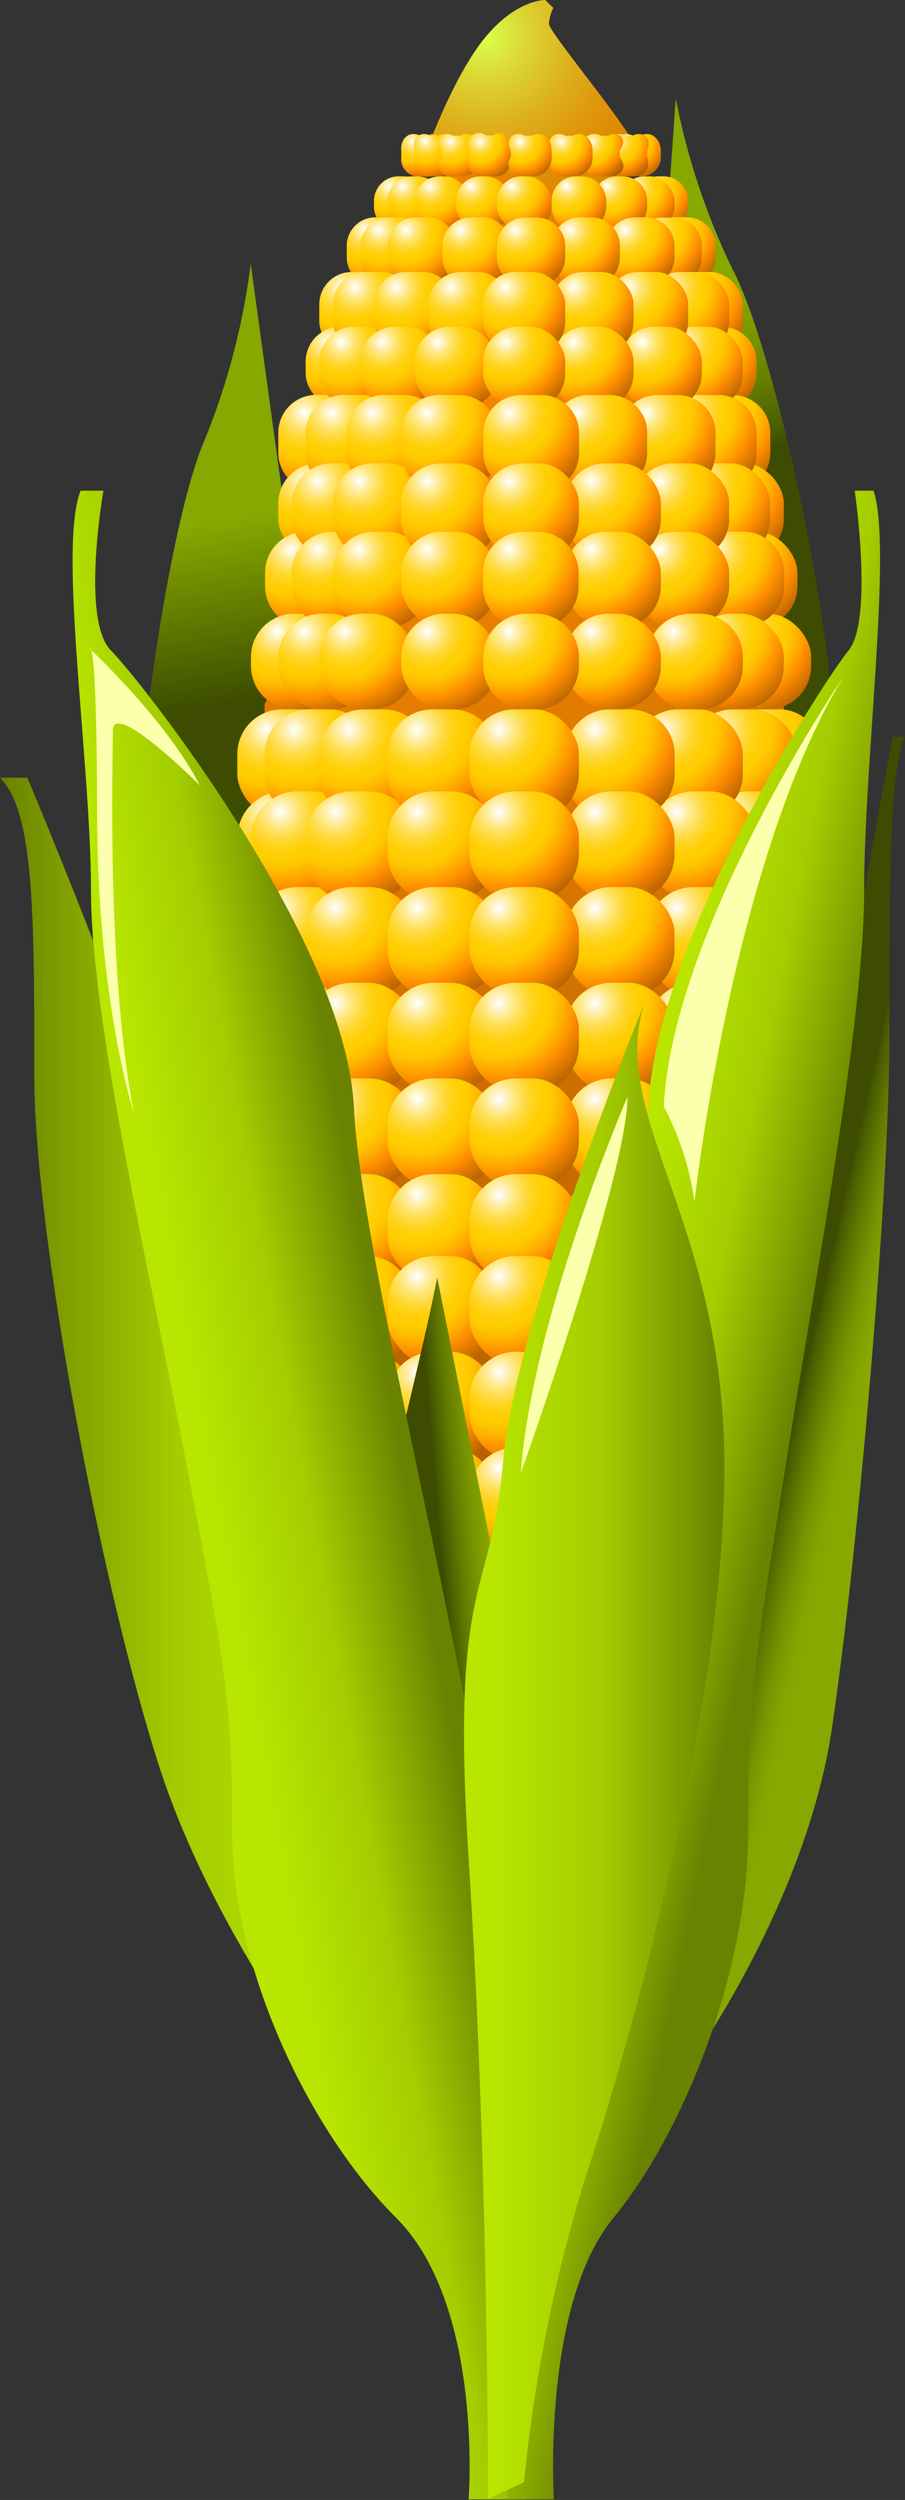<svg xmlns="http://www.w3.org/2000/svg" xmlns:xlink="http://www.w3.org/1999/xlink" viewBox="0 0 66.24 182.9"><rect x="0" y="0" width="66.24" height="182.9" fill="#333333" stroke="none"/><defs><style>.cls-1{fill:url(#linear-gradient);}.cls-2{fill:url(#linear-gradient-2);}.cls-3{fill:url(#radial-gradient);}.cls-4{fill:url(#radial-gradient-2);}.cls-5{fill:url(#radial-gradient-3);}.cls-6{fill:url(#radial-gradient-4);}.cls-7{fill:url(#radial-gradient-5);}.cls-8{fill:url(#radial-gradient-6);}.cls-9{fill:url(#radial-gradient-7);}.cls-10{fill:url(#radial-gradient-8);}.cls-11{fill:url(#radial-gradient-9);}.cls-12{fill:url(#radial-gradient-10);}.cls-13{fill:url(#radial-gradient-11);}.cls-14{fill:url(#radial-gradient-12);}.cls-15{fill:url(#radial-gradient-13);}.cls-16{fill:url(#radial-gradient-14);}.cls-17{fill:url(#radial-gradient-15);}.cls-18{fill:url(#radial-gradient-16);}.cls-19{fill:url(#radial-gradient-17);}.cls-20{fill:url(#radial-gradient-18);}.cls-21{fill:url(#radial-gradient-19);}.cls-22{fill:url(#radial-gradient-20);}.cls-23{fill:url(#radial-gradient-21);}.cls-24{fill:url(#radial-gradient-22);}.cls-25{fill:url(#radial-gradient-23);}.cls-26{fill:url(#radial-gradient-24);}.cls-27{fill:url(#radial-gradient-25);}.cls-28{fill:url(#radial-gradient-26);}.cls-29{fill:url(#radial-gradient-27);}.cls-30{fill:url(#radial-gradient-28);}.cls-31{fill:url(#radial-gradient-29);}.cls-32{fill:url(#radial-gradient-30);}.cls-33{fill:url(#radial-gradient-31);}.cls-34{fill:url(#radial-gradient-32);}.cls-35{fill:url(#radial-gradient-33);}.cls-36{fill:url(#radial-gradient-34);}.cls-37{fill:url(#radial-gradient-35);}.cls-38{fill:url(#radial-gradient-36);}.cls-39{fill:url(#radial-gradient-37);}.cls-40{fill:url(#radial-gradient-38);}.cls-41{fill:url(#radial-gradient-39);}.cls-42{fill:url(#radial-gradient-40);}.cls-43{fill:url(#radial-gradient-41);}.cls-44{fill:url(#radial-gradient-42);}.cls-45{fill:url(#radial-gradient-43);}.cls-46{fill:url(#radial-gradient-44);}.cls-47{fill:url(#radial-gradient-45);}.cls-48{fill:url(#radial-gradient-46);}.cls-49{fill:url(#radial-gradient-47);}.cls-50{fill:url(#radial-gradient-48);}.cls-51{fill:url(#radial-gradient-49);}.cls-52{fill:url(#radial-gradient-50);}.cls-53{fill:url(#radial-gradient-51);}.cls-54{fill:url(#radial-gradient-52);}.cls-55{fill:url(#radial-gradient-53);}.cls-56{fill:url(#radial-gradient-54);}.cls-57{fill:url(#radial-gradient-55);}.cls-58{fill:url(#radial-gradient-56);}.cls-59{fill:url(#radial-gradient-57);}.cls-60{fill:url(#radial-gradient-58);}.cls-61{fill:url(#radial-gradient-59);}.cls-62{fill:url(#radial-gradient-60);}.cls-63{fill:url(#radial-gradient-61);}.cls-64{fill:url(#radial-gradient-62);}.cls-65{fill:url(#radial-gradient-63);}.cls-66{fill:url(#radial-gradient-64);}.cls-67{fill:url(#radial-gradient-65);}.cls-68{fill:url(#radial-gradient-66);}.cls-69{fill:url(#radial-gradient-67);}.cls-70{fill:url(#radial-gradient-68);}.cls-71{fill:url(#radial-gradient-69);}.cls-72{fill:url(#radial-gradient-70);}.cls-73{fill:url(#radial-gradient-71);}.cls-74{fill:url(#radial-gradient-72);}.cls-75{fill:url(#radial-gradient-73);}.cls-76{fill:url(#radial-gradient-74);}.cls-77{fill:url(#radial-gradient-75);}.cls-78{fill:url(#radial-gradient-76);}.cls-79{fill:url(#radial-gradient-77);}.cls-80{fill:url(#radial-gradient-78);}.cls-81{fill:url(#radial-gradient-79);}.cls-82{fill:url(#radial-gradient-80);}.cls-83{fill:url(#radial-gradient-81);}.cls-84{fill:url(#radial-gradient-82);}.cls-85{fill:url(#radial-gradient-83);}.cls-86{fill:url(#radial-gradient-84);}.cls-87{fill:url(#radial-gradient-85);}.cls-88{fill:url(#radial-gradient-86);}.cls-89{fill:url(#radial-gradient-87);}.cls-90{fill:url(#radial-gradient-88);}.cls-91{fill:url(#radial-gradient-89);}.cls-92{fill:url(#radial-gradient-90);}.cls-93{fill:url(#radial-gradient-91);}.cls-94{fill:url(#radial-gradient-92);}.cls-95{fill:url(#radial-gradient-93);}.cls-96{fill:url(#radial-gradient-94);}.cls-97{fill:url(#radial-gradient-95);}.cls-98{fill:url(#radial-gradient-96);}.cls-99{fill:url(#radial-gradient-97);}.cls-100{fill:url(#radial-gradient-98);}.cls-101{fill:url(#radial-gradient-99);}.cls-102{fill:url(#radial-gradient-100);}.cls-103{fill:url(#radial-gradient-101);}.cls-104{fill:url(#radial-gradient-102);}.cls-105{fill:url(#radial-gradient-103);}.cls-106{fill:url(#radial-gradient-104);}.cls-107{fill:url(#radial-gradient-105);}.cls-108{fill:url(#radial-gradient-106);}.cls-109{fill:url(#radial-gradient-107);}.cls-110{fill:url(#radial-gradient-108);}.cls-111{fill:url(#radial-gradient-109);}.cls-112{fill:url(#radial-gradient-110);}.cls-113{fill:url(#radial-gradient-111);}.cls-114{fill:url(#radial-gradient-112);}.cls-115{fill:url(#radial-gradient-113);}.cls-116{fill:url(#radial-gradient-114);}.cls-117{fill:url(#radial-gradient-115);}.cls-118{fill:url(#radial-gradient-116);}.cls-119{fill:url(#radial-gradient-117);}.cls-120{fill:url(#radial-gradient-118);}.cls-121{fill:url(#radial-gradient-119);}.cls-122{fill:url(#radial-gradient-120);}.cls-123{fill:url(#radial-gradient-121);}.cls-124{fill:url(#radial-gradient-122);}.cls-125{fill:url(#radial-gradient-123);}.cls-126{fill:url(#radial-gradient-124);}.cls-127{fill:url(#radial-gradient-125);}.cls-128{fill:url(#radial-gradient-126);}.cls-129{fill:url(#radial-gradient-127);}.cls-130{fill:url(#radial-gradient-128);}.cls-131{fill:url(#radial-gradient-129);}.cls-132{fill:url(#radial-gradient-130);}.cls-133{fill:url(#radial-gradient-131);}.cls-134{fill:url(#radial-gradient-132);}.cls-135{fill:url(#radial-gradient-133);}.cls-136{fill:url(#radial-gradient-134);}.cls-137{fill:url(#radial-gradient-135);}.cls-138{fill:url(#radial-gradient-136);}.cls-139{fill:url(#radial-gradient-137);}.cls-140{fill:url(#radial-gradient-138);}.cls-141{fill:url(#radial-gradient-139);}.cls-142{fill:url(#radial-gradient-140);}.cls-143{fill:url(#radial-gradient-141);}.cls-144{fill:url(#radial-gradient-142);}.cls-145{fill:url(#radial-gradient-143);}.cls-146{fill:url(#radial-gradient-144);}.cls-147{fill:url(#radial-gradient-145);}.cls-148{fill:url(#radial-gradient-146);}.cls-149{fill:url(#radial-gradient-147);}.cls-150{fill:url(#radial-gradient-148);}.cls-151{fill:url(#radial-gradient-149);}.cls-152{fill:url(#radial-gradient-150);}.cls-153{fill:url(#radial-gradient-151);}.cls-154{fill:url(#radial-gradient-152);}.cls-155{fill:url(#radial-gradient-153);}.cls-156{fill:url(#radial-gradient-154);}.cls-157{fill:url(#radial-gradient-155);}.cls-158{fill:url(#radial-gradient-156);}.cls-159{fill:url(#radial-gradient-157);}.cls-160{fill:url(#radial-gradient-158);}.cls-161{fill:url(#radial-gradient-159);}.cls-162{fill:url(#radial-gradient-160);}.cls-163{fill:url(#radial-gradient-161);}.cls-164{fill:url(#radial-gradient-162);}.cls-165{fill:url(#radial-gradient-163);}.cls-166{fill:url(#radial-gradient-164);}.cls-167{fill:url(#radial-gradient-165);}.cls-168{fill:url(#radial-gradient-166);}.cls-169{fill:url(#radial-gradient-167);}.cls-170{fill:url(#radial-gradient-168);}.cls-171{fill:url(#radial-gradient-169);}.cls-172{fill:url(#radial-gradient-170);}.cls-173{fill:url(#radial-gradient-171);}.cls-174{fill:url(#radial-gradient-172);}.cls-175{fill:url(#radial-gradient-173);}.cls-176{fill:url(#radial-gradient-174);}.cls-177{fill:url(#radial-gradient-175);}.cls-178{fill:url(#radial-gradient-176);}.cls-179{fill:url(#radial-gradient-177);}.cls-180{fill:url(#radial-gradient-178);}.cls-181{fill:url(#radial-gradient-179);}.cls-182{fill:url(#radial-gradient-180);}.cls-183{fill:url(#radial-gradient-181);}.cls-184{fill:url(#radial-gradient-182);}.cls-185{fill:url(#linear-gradient-3);}.cls-186{fill:url(#linear-gradient-4);}.cls-187{fill:url(#linear-gradient-5);}.cls-188{fill:url(#linear-gradient-6);}.cls-189{fill:url(#linear-gradient-7);}.cls-190{fill:url(#linear-gradient-8);}.cls-191{fill:#fcffab;}</style><linearGradient id="linear-gradient" x1="827.35" y1="1093.29" x2="825.7" y2="1120.28" gradientTransform="matrix(0.93, -0.37, 0.37, 0.93, -1130.95, -701.92)" gradientUnits="userSpaceOnUse"><stop offset="0.51" stop-color="#87a800"/><stop offset="0.6" stop-color="#83a300"/><stop offset="0.71" stop-color="#779400"/><stop offset="0.83" stop-color="#637c00"/><stop offset="0.96" stop-color="#485a00"/><stop offset="1" stop-color="#3d4c00"/></linearGradient><linearGradient id="linear-gradient-2" x1="1071.82" y1="585.77" x2="1076.27" y2="612.52" gradientTransform="translate(-1060.95 -560.8)" gradientUnits="userSpaceOnUse"><stop offset="0.51" stop-color="#87a800"/><stop offset="1" stop-color="#3d4c00"/></linearGradient><radialGradient id="radial-gradient" cx="1090.21" cy="588.48" r="89.04" gradientTransform="translate(-1060.95 -560.8)" gradientUnits="userSpaceOnUse"><stop offset="0" stop-color="#f78800"/><stop offset="0.99" stop-color="#b05e00"/></radialGradient><radialGradient id="radial-gradient-2" cx="1096.42" cy="563.52" r="14.2" gradientTransform="translate(-1060.95 -560.8)" gradientUnits="userSpaceOnUse"><stop offset="0" stop-color="#dbff4d"/><stop offset="0.23" stop-color="#dcd432"/><stop offset="0.45" stop-color="#ddb21c"/><stop offset="0.65" stop-color="#de990d"/><stop offset="0.84" stop-color="#de8a03"/><stop offset="1" stop-color="#de8500"/></radialGradient><radialGradient id="radial-gradient-3" cx="1107" cy="571.16" r="3.02" gradientTransform="translate(-1060.95 -560.8)" gradientUnits="userSpaceOnUse"><stop offset="0" stop-color="#fff"/><stop offset="0.02" stop-color="#fffcf0"/><stop offset="0.09" stop-color="#fff0b1"/><stop offset="0.16" stop-color="#ffe67b"/><stop offset="0.23" stop-color="#ffdd4f"/><stop offset="0.29" stop-color="#ffd72d"/><stop offset="0.35" stop-color="#ffd214"/><stop offset="0.41" stop-color="#ffcf05"/><stop offset="0.46" stop-color="#ffce00"/><stop offset="0.52" stop-color="#ffc600"/><stop offset="0.61" stop-color="#ffb100"/><stop offset="0.73" stop-color="#ff8e00"/><stop offset="0.73" stop-color="#ff8d00"/><stop offset="0.99" stop-color="#b05e00"/></radialGradient><radialGradient id="radial-gradient-4" cx="1106.15" cy="571.16" r="2.99" xlink:href="#radial-gradient-3"/><radialGradient id="radial-gradient-5" cx="1104.2" cy="571.16" r="3.05" xlink:href="#radial-gradient-3"/><radialGradient id="radial-gradient-6" cx="1102.01" cy="571.16" r="3.01" xlink:href="#radial-gradient-3"/><radialGradient id="radial-gradient-7" cx="1091.16" cy="571.16" r="2.99" xlink:href="#radial-gradient-3"/><radialGradient id="radial-gradient-8" cx="1092.08" cy="571.16" r="2.99" xlink:href="#radial-gradient-3"/><radialGradient id="radial-gradient-9" cx="1093.92" cy="571.16" r="3.06" xlink:href="#radial-gradient-3"/><radialGradient id="radial-gradient-10" cx="1096.08" cy="571.16" r="2.99" xlink:href="#radial-gradient-3"/><radialGradient id="radial-gradient-11" cx="1099.02" cy="571.16" r="3.01" xlink:href="#radial-gradient-3"/><radialGradient id="radial-gradient-12" cx="1108.4" cy="574.45" r="3.83" xlink:href="#radial-gradient-3"/><radialGradient id="radial-gradient-13" cx="1107.4" cy="574.45" r="3.83" xlink:href="#radial-gradient-3"/><radialGradient id="radial-gradient-14" cx="1105.4" cy="574.45" r="3.83" xlink:href="#radial-gradient-3"/><radialGradient id="radial-gradient-15" cx="1102.4" cy="574.45" r="3.83" xlink:href="#radial-gradient-3"/><radialGradient id="radial-gradient-16" cx="1089.4" cy="574.45" r="3.83" xlink:href="#radial-gradient-3"/><radialGradient id="radial-gradient-17" cx="1090.4" cy="574.45" r="3.83" xlink:href="#radial-gradient-3"/><radialGradient id="radial-gradient-18" cx="1092.4" cy="574.45" r="3.83" xlink:href="#radial-gradient-3"/><radialGradient id="radial-gradient-19" cx="1095.4" cy="574.45" r="3.83" xlink:href="#radial-gradient-3"/><radialGradient id="radial-gradient-20" cx="1098.4" cy="574.45" r="3.83" xlink:href="#radial-gradient-3"/><radialGradient id="radial-gradient-21" cx="1109.67" cy="577.63" r="4.78" xlink:href="#radial-gradient-3"/><radialGradient id="radial-gradient-22" cx="1110.94" cy="581.82" r="5.74" xlink:href="#radial-gradient-3"/><radialGradient id="radial-gradient-23" cx="1111.94" cy="585.82" r="5.74" xlink:href="#radial-gradient-3"/><radialGradient id="radial-gradient-24" cx="1112.94" cy="591.01" r="6.29" xlink:href="#radial-gradient-3"/><radialGradient id="radial-gradient-25" cx="1113.21" cy="596.01" r="6.7" xlink:href="#radial-gradient-3"/><radialGradient id="radial-gradient-26" cx="1114.21" cy="601.01" r="6.7" xlink:href="#radial-gradient-3"/><radialGradient id="radial-gradient-27" cx="1115.21" cy="607.01" r="6.7" xlink:href="#radial-gradient-3"/><radialGradient id="radial-gradient-28" cx="1115.48" cy="614.19" r="7.65" xlink:href="#radial-gradient-3"/><radialGradient id="radial-gradient-29" cx="1115.48" cy="620.19" r="7.65" xlink:href="#radial-gradient-3"/><radialGradient id="radial-gradient-30" cx="1115.48" cy="627.19" r="7.65" xlink:href="#radial-gradient-3"/><radialGradient id="radial-gradient-31" cx="1115.48" cy="634.19" r="7.65" xlink:href="#radial-gradient-3"/><radialGradient id="radial-gradient-32" cx="1115.48" cy="641.19" r="7.65" xlink:href="#radial-gradient-3"/><radialGradient id="radial-gradient-33" cx="1115.48" cy="648.19" r="7.65" xlink:href="#radial-gradient-3"/><radialGradient id="radial-gradient-34" cx="1115.48" cy="654.19" r="7.65" xlink:href="#radial-gradient-3"/><radialGradient id="radial-gradient-35" cx="1115.48" cy="661.19" r="7.65" xlink:href="#radial-gradient-3"/><radialGradient id="radial-gradient-36" cx="1115.48" cy="668.19" r="7.65" xlink:href="#radial-gradient-3"/><radialGradient id="radial-gradient-37" cx="1115.48" cy="675.19" r="7.65" xlink:href="#radial-gradient-3"/><radialGradient id="radial-gradient-38" cx="1115.48" cy="682.19" r="7.65" xlink:href="#radial-gradient-3"/><radialGradient id="radial-gradient-39" cx="1108.67" cy="577.63" r="4.78" xlink:href="#radial-gradient-3"/><radialGradient id="radial-gradient-40" cx="1109.94" cy="581.82" r="5.74" xlink:href="#radial-gradient-3"/><radialGradient id="radial-gradient-41" cx="1110.94" cy="585.82" r="5.74" xlink:href="#radial-gradient-3"/><radialGradient id="radial-gradient-42" cx="1111.21" cy="591.01" r="6.7" xlink:href="#radial-gradient-3"/><radialGradient id="radial-gradient-43" cx="1112.21" cy="596.01" r="6.7" xlink:href="#radial-gradient-3"/><radialGradient id="radial-gradient-44" cx="1113.21" cy="601.01" r="6.7" xlink:href="#radial-gradient-3"/><radialGradient id="radial-gradient-45" cx="1113.21" cy="607.01" r="6.7" xlink:href="#radial-gradient-3"/><radialGradient id="radial-gradient-46" cx="1113.48" cy="614.19" r="7.65" xlink:href="#radial-gradient-3"/><radialGradient id="radial-gradient-47" cx="1114.48" cy="620.19" r="7.65" xlink:href="#radial-gradient-3"/><radialGradient id="radial-gradient-48" cx="1114.48" cy="627.19" r="7.65" xlink:href="#radial-gradient-3"/><radialGradient id="radial-gradient-49" cx="1114.48" cy="634.19" r="7.65" xlink:href="#radial-gradient-3"/><radialGradient id="radial-gradient-50" cx="1114.48" cy="641.19" r="7.65" xlink:href="#radial-gradient-3"/><radialGradient id="radial-gradient-51" cx="1114.48" cy="648.19" r="7.65" xlink:href="#radial-gradient-3"/><radialGradient id="radial-gradient-52" cx="1114.48" cy="654.19" r="7.65" xlink:href="#radial-gradient-3"/><radialGradient id="radial-gradient-53" cx="1114.48" cy="661.19" r="7.65" xlink:href="#radial-gradient-3"/><radialGradient id="radial-gradient-54" cx="1114.48" cy="668.19" r="7.65" xlink:href="#radial-gradient-3"/><radialGradient id="radial-gradient-55" cx="1114.48" cy="675.19" r="7.65" xlink:href="#radial-gradient-3"/><radialGradient id="radial-gradient-56" cx="1114.48" cy="682.19" r="7.65" xlink:href="#radial-gradient-3"/><radialGradient id="radial-gradient-57" cx="1106.67" cy="577.63" r="4.78" xlink:href="#radial-gradient-3"/><radialGradient id="radial-gradient-58" cx="1106.94" cy="581.82" r="5.74" xlink:href="#radial-gradient-3"/><radialGradient id="radial-gradient-59" cx="1107.94" cy="585.82" r="5.74" xlink:href="#radial-gradient-3"/><radialGradient id="radial-gradient-60" cx="1108.21" cy="591.01" r="6.7" xlink:href="#radial-gradient-3"/><radialGradient id="radial-gradient-61" cx="1109.21" cy="596.01" r="6.7" xlink:href="#radial-gradient-3"/><radialGradient id="radial-gradient-62" cx="1109.21" cy="601.01" r="6.7" xlink:href="#radial-gradient-3"/><radialGradient id="radial-gradient-63" cx="1110.21" cy="607.01" r="6.7" xlink:href="#radial-gradient-3"/><radialGradient id="radial-gradient-64" cx="1109.48" cy="614.19" r="7.65" xlink:href="#radial-gradient-3"/><radialGradient id="radial-gradient-65" cx="1110.48" cy="620.19" r="7.65" xlink:href="#radial-gradient-3"/><radialGradient id="radial-gradient-66" cx="1110.48" cy="627.19" r="7.65" xlink:href="#radial-gradient-3"/><radialGradient id="radial-gradient-67" cx="1110.48" cy="634.19" r="7.65" xlink:href="#radial-gradient-3"/><radialGradient id="radial-gradient-68" cx="1110.48" cy="641.19" r="7.65" xlink:href="#radial-gradient-3"/><radialGradient id="radial-gradient-69" cx="1110.48" cy="648.19" r="7.65" xlink:href="#radial-gradient-3"/><radialGradient id="radial-gradient-70" cx="1110.48" cy="654.19" r="7.65" xlink:href="#radial-gradient-3"/><radialGradient id="radial-gradient-71" cx="1110.48" cy="661.19" r="7.65" xlink:href="#radial-gradient-3"/><radialGradient id="radial-gradient-72" cx="1110.48" cy="668.19" r="7.65" xlink:href="#radial-gradient-3"/><radialGradient id="radial-gradient-73" cx="1110.48" cy="675.19" r="7.65" xlink:href="#radial-gradient-3"/><radialGradient id="radial-gradient-74" cx="1110.48" cy="682.19" r="7.65" xlink:href="#radial-gradient-3"/><radialGradient id="radial-gradient-75" cx="1102.67" cy="577.63" r="4.78" xlink:href="#radial-gradient-3"/><radialGradient id="radial-gradient-76" cx="1102.94" cy="581.82" r="5.74" xlink:href="#radial-gradient-3"/><radialGradient id="radial-gradient-77" cx="1102.94" cy="585.82" r="5.74" xlink:href="#radial-gradient-3"/><radialGradient id="radial-gradient-78" cx="1103.21" cy="591.01" r="6.7" xlink:href="#radial-gradient-3"/><radialGradient id="radial-gradient-79" cx="1104.21" cy="596.01" r="6.7" xlink:href="#radial-gradient-3"/><radialGradient id="radial-gradient-80" cx="1104.21" cy="601.01" r="6.7" xlink:href="#radial-gradient-3"/><radialGradient id="radial-gradient-81" cx="1104.21" cy="607.01" r="6.7" xlink:href="#radial-gradient-3"/><radialGradient id="radial-gradient-82" cx="1104.48" cy="614.19" r="7.65" xlink:href="#radial-gradient-3"/><radialGradient id="radial-gradient-83" cx="1104.48" cy="620.19" r="7.65" xlink:href="#radial-gradient-3"/><radialGradient id="radial-gradient-84" cx="1104.48" cy="627.19" r="7.65" xlink:href="#radial-gradient-3"/><radialGradient id="radial-gradient-85" cx="1104.48" cy="634.19" r="7.65" xlink:href="#radial-gradient-3"/><radialGradient id="radial-gradient-86" cx="1104.48" cy="641.19" r="7.65" xlink:href="#radial-gradient-3"/><radialGradient id="radial-gradient-87" cx="1104.48" cy="648.19" r="7.65" xlink:href="#radial-gradient-3"/><radialGradient id="radial-gradient-88" cx="1104.48" cy="654.19" r="7.65" xlink:href="#radial-gradient-3"/><radialGradient id="radial-gradient-89" cx="1104.48" cy="661.19" r="7.65" xlink:href="#radial-gradient-3"/><radialGradient id="radial-gradient-90" cx="1104.48" cy="668.19" r="7.65" xlink:href="#radial-gradient-3"/><radialGradient id="radial-gradient-91" cx="1104.48" cy="675.19" r="7.65" xlink:href="#radial-gradient-3"/><radialGradient id="radial-gradient-92" cx="1104.48" cy="682.19" r="7.65" xlink:href="#radial-gradient-3"/><radialGradient id="radial-gradient-93" cx="1087.67" cy="577.63" r="4.78" xlink:href="#radial-gradient-3"/><radialGradient id="radial-gradient-94" cx="1085.94" cy="581.82" r="5.74" xlink:href="#radial-gradient-3"/><radialGradient id="radial-gradient-95" cx="1084.94" cy="585.82" r="5.74" xlink:href="#radial-gradient-3"/><radialGradient id="radial-gradient-96" cx="1083.21" cy="591.01" r="6.7" xlink:href="#radial-gradient-3"/><radialGradient id="radial-gradient-97" cx="1083.21" cy="596.01" r="6.7" xlink:href="#radial-gradient-3"/><radialGradient id="radial-gradient-98" cx="1082.21" cy="601.01" r="6.7" xlink:href="#radial-gradient-3"/><radialGradient id="radial-gradient-99" cx="1081.21" cy="607.01" r="6.7" xlink:href="#radial-gradient-3"/><radialGradient id="radial-gradient-100" cx="1080.48" cy="614.19" r="7.65" xlink:href="#radial-gradient-3"/><radialGradient id="radial-gradient-101" cx="1080.48" cy="620.19" r="7.65" xlink:href="#radial-gradient-3"/><radialGradient id="radial-gradient-102" cx="1080.48" cy="627.19" r="7.65" xlink:href="#radial-gradient-3"/><radialGradient id="radial-gradient-103" cx="1080.48" cy="634.19" r="7.65" xlink:href="#radial-gradient-3"/><radialGradient id="radial-gradient-104" cx="1080.48" cy="641.19" r="7.65" xlink:href="#radial-gradient-3"/><radialGradient id="radial-gradient-105" cx="1080.48" cy="648.19" r="7.65" xlink:href="#radial-gradient-3"/><radialGradient id="radial-gradient-106" cx="1080.48" cy="654.19" r="7.65" xlink:href="#radial-gradient-3"/><radialGradient id="radial-gradient-107" cx="1080.48" cy="661.19" r="7.65" xlink:href="#radial-gradient-3"/><radialGradient id="radial-gradient-108" cx="1080.48" cy="668.19" r="7.65" xlink:href="#radial-gradient-3"/><radialGradient id="radial-gradient-109" cx="1080.48" cy="675.19" r="7.65" xlink:href="#radial-gradient-3"/><radialGradient id="radial-gradient-110" cx="1080.48" cy="682.19" r="7.65" xlink:href="#radial-gradient-3"/><radialGradient id="radial-gradient-111" cx="1088.67" cy="577.63" r="4.78" xlink:href="#radial-gradient-3"/><radialGradient id="radial-gradient-112" cx="1086.94" cy="581.82" r="5.74" xlink:href="#radial-gradient-3"/><radialGradient id="radial-gradient-113" cx="1085.94" cy="585.82" r="5.74" xlink:href="#radial-gradient-3"/><radialGradient id="radial-gradient-114" cx="1085.21" cy="591.01" r="6.7" xlink:href="#radial-gradient-3"/><radialGradient id="radial-gradient-115" cx="1084.21" cy="596.01" r="6.7" xlink:href="#radial-gradient-3"/><radialGradient id="radial-gradient-116" cx="1084.21" cy="601.01" r="6.7" xlink:href="#radial-gradient-3"/><radialGradient id="radial-gradient-117" cx="1083.21" cy="607.01" r="6.7" xlink:href="#radial-gradient-3"/><radialGradient id="radial-gradient-118" cx="1082.48" cy="614.19" r="7.65" xlink:href="#radial-gradient-3"/><radialGradient id="radial-gradient-119" cx="1081.48" cy="620.19" r="7.65" xlink:href="#radial-gradient-3"/><radialGradient id="radial-gradient-120" cx="1081.48" cy="627.19" r="7.65" xlink:href="#radial-gradient-3"/><radialGradient id="radial-gradient-121" cx="1081.48" cy="634.19" r="7.65" xlink:href="#radial-gradient-3"/><radialGradient id="radial-gradient-122" cx="1081.48" cy="641.19" r="7.65" xlink:href="#radial-gradient-3"/><radialGradient id="radial-gradient-123" cx="1081.48" cy="648.19" r="7.65" xlink:href="#radial-gradient-3"/><radialGradient id="radial-gradient-124" cx="1081.48" cy="654.19" r="7.65" xlink:href="#radial-gradient-3"/><radialGradient id="radial-gradient-125" cx="1081.48" cy="661.19" r="7.65" xlink:href="#radial-gradient-3"/><radialGradient id="radial-gradient-126" cx="1081.48" cy="668.19" r="7.65" xlink:href="#radial-gradient-3"/><radialGradient id="radial-gradient-127" cx="1081.48" cy="675.19" r="7.65" xlink:href="#radial-gradient-3"/><radialGradient id="radial-gradient-128" cx="1081.48" cy="682.19" r="7.65" xlink:href="#radial-gradient-3"/><radialGradient id="radial-gradient-129" cx="1090.67" cy="577.63" r="4.78" xlink:href="#radial-gradient-3"/><radialGradient id="radial-gradient-130" cx="1089.94" cy="581.82" r="5.74" xlink:href="#radial-gradient-3"/><radialGradient id="radial-gradient-131" cx="1088.94" cy="585.82" r="5.74" xlink:href="#radial-gradient-3"/><radialGradient id="radial-gradient-132" cx="1088.21" cy="591.01" r="6.7" xlink:href="#radial-gradient-3"/><radialGradient id="radial-gradient-133" cx="1087.21" cy="596.01" r="6.7" xlink:href="#radial-gradient-3"/><radialGradient id="radial-gradient-134" cx="1087.21" cy="601.01" r="6.7" xlink:href="#radial-gradient-3"/><radialGradient id="radial-gradient-135" cx="1086.21" cy="607.01" r="6.7" xlink:href="#radial-gradient-3"/><radialGradient id="radial-gradient-136" cx="1086.48" cy="614.19" r="7.65" xlink:href="#radial-gradient-3"/><radialGradient id="radial-gradient-137" cx="1085.48" cy="620.19" r="7.65" xlink:href="#radial-gradient-3"/><radialGradient id="radial-gradient-138" cx="1085.48" cy="627.19" r="7.65" xlink:href="#radial-gradient-3"/><radialGradient id="radial-gradient-139" cx="1085.48" cy="634.19" r="7.65" xlink:href="#radial-gradient-3"/><radialGradient id="radial-gradient-140" cx="1085.48" cy="641.19" r="7.65" xlink:href="#radial-gradient-3"/><radialGradient id="radial-gradient-141" cx="1085.48" cy="648.19" r="7.65" xlink:href="#radial-gradient-3"/><radialGradient id="radial-gradient-142" cx="1085.48" cy="654.19" r="7.65" xlink:href="#radial-gradient-3"/><radialGradient id="radial-gradient-143" cx="1085.48" cy="661.19" r="7.65" xlink:href="#radial-gradient-3"/><radialGradient id="radial-gradient-144" cx="1085.48" cy="668.19" r="7.65" xlink:href="#radial-gradient-3"/><radialGradient id="radial-gradient-145" cx="1085.48" cy="675.19" r="7.65" xlink:href="#radial-gradient-3"/><radialGradient id="radial-gradient-146" cx="1085.48" cy="682.19" r="7.65" xlink:href="#radial-gradient-3"/><radialGradient id="radial-gradient-147" cx="1094.67" cy="577.63" r="4.78" xlink:href="#radial-gradient-3"/><radialGradient id="radial-gradient-148" cx="1093.94" cy="581.82" r="5.74" xlink:href="#radial-gradient-3"/><radialGradient id="radial-gradient-149" cx="1092.94" cy="585.82" r="5.74" xlink:href="#radial-gradient-3"/><radialGradient id="radial-gradient-150" cx="1092.21" cy="591.01" r="6.7" xlink:href="#radial-gradient-3"/><radialGradient id="radial-gradient-151" cx="1092.21" cy="596.01" r="6.7" xlink:href="#radial-gradient-3"/><radialGradient id="radial-gradient-152" cx="1092.21" cy="601.01" r="6.7" xlink:href="#radial-gradient-3"/><radialGradient id="radial-gradient-153" cx="1092.21" cy="607.01" r="6.7" xlink:href="#radial-gradient-3"/><radialGradient id="radial-gradient-154" cx="1091.48" cy="614.19" r="7.65" xlink:href="#radial-gradient-3"/><radialGradient id="radial-gradient-155" cx="1091.48" cy="620.19" r="7.65" xlink:href="#radial-gradient-3"/><radialGradient id="radial-gradient-156" cx="1091.48" cy="627.19" r="7.65" xlink:href="#radial-gradient-3"/><radialGradient id="radial-gradient-157" cx="1091.48" cy="634.19" r="7.65" xlink:href="#radial-gradient-3"/><radialGradient id="radial-gradient-158" cx="1091.48" cy="641.19" r="7.65" xlink:href="#radial-gradient-3"/><radialGradient id="radial-gradient-159" cx="1091.48" cy="648.19" r="7.65" xlink:href="#radial-gradient-3"/><radialGradient id="radial-gradient-160" cx="1091.48" cy="654.19" r="7.65" xlink:href="#radial-gradient-3"/><radialGradient id="radial-gradient-161" cx="1091.48" cy="661.19" r="7.65" xlink:href="#radial-gradient-3"/><radialGradient id="radial-gradient-162" cx="1091.48" cy="668.19" r="7.65" xlink:href="#radial-gradient-3"/><radialGradient id="radial-gradient-163" cx="1091.48" cy="675.19" r="7.65" xlink:href="#radial-gradient-3"/><radialGradient id="radial-gradient-164" cx="1091.48" cy="682.19" r="7.65" xlink:href="#radial-gradient-3"/><radialGradient id="radial-gradient-165" cx="1098.67" cy="577.63" r="4.78" xlink:href="#radial-gradient-3"/><radialGradient id="radial-gradient-166" cx="1097.94" cy="581.82" r="5.74" xlink:href="#radial-gradient-3"/><radialGradient id="radial-gradient-167" cx="1097.94" cy="585.82" r="5.74" xlink:href="#radial-gradient-3"/><radialGradient id="radial-gradient-168" cx="1098.21" cy="591.01" r="6.7" xlink:href="#radial-gradient-3"/><radialGradient id="radial-gradient-169" cx="1098.21" cy="596.01" r="6.7" xlink:href="#radial-gradient-3"/><radialGradient id="radial-gradient-170" cx="1098.21" cy="601.01" r="6.7" xlink:href="#radial-gradient-3"/><radialGradient id="radial-gradient-171" cx="1098.21" cy="607.01" r="6.7" xlink:href="#radial-gradient-3"/><radialGradient id="radial-gradient-172" cx="1097.48" cy="614.19" r="7.65" xlink:href="#radial-gradient-3"/><radialGradient id="radial-gradient-173" cx="1097.48" cy="620.19" r="7.65" xlink:href="#radial-gradient-3"/><radialGradient id="radial-gradient-174" cx="1097.48" cy="627.19" r="7.65" xlink:href="#radial-gradient-3"/><radialGradient id="radial-gradient-175" cx="1097.48" cy="634.19" r="7.65" xlink:href="#radial-gradient-3"/><radialGradient id="radial-gradient-176" cx="1097.48" cy="641.19" r="7.65" xlink:href="#radial-gradient-3"/><radialGradient id="radial-gradient-177" cx="1097.48" cy="648.19" r="7.65" xlink:href="#radial-gradient-3"/><radialGradient id="radial-gradient-178" cx="1097.48" cy="654.19" r="7.65" xlink:href="#radial-gradient-3"/><radialGradient id="radial-gradient-179" cx="1097.48" cy="661.19" r="7.65" xlink:href="#radial-gradient-3"/><radialGradient id="radial-gradient-180" cx="1097.48" cy="668.19" r="7.65" xlink:href="#radial-gradient-3"/><radialGradient id="radial-gradient-181" cx="1097.48" cy="675.19" r="7.65" xlink:href="#radial-gradient-3"/><radialGradient id="radial-gradient-182" cx="1097.48" cy="682.19" r="7.65" xlink:href="#radial-gradient-3"/><linearGradient id="linear-gradient-3" x1="1102.49" y1="684.81" x2="1094.17" y2="685.52" gradientTransform="translate(-1060.95 -560.8)" xlink:href="#linear-gradient"/><linearGradient id="linear-gradient-4" x1="1060.95" y1="666.25" x2="1086.34" y2="666.25" gradientTransform="translate(-1060.95 -560.8)" gradientUnits="userSpaceOnUse"><stop offset="0" stop-color="#698200"/><stop offset="0.21" stop-color="#83a200"/><stop offset="0.51" stop-color="#a4cc00"/><stop offset="1" stop-color="#b8e600"/></linearGradient><linearGradient id="linear-gradient-5" x1="1090.67" y1="668.81" x2="1076.63" y2="671.38" xlink:href="#linear-gradient-4"/><linearGradient id="linear-gradient-6" x1="1128.41" y1="665.31" x2="1119.31" y2="663.25" gradientTransform="translate(-1060.95 -560.8)" xlink:href="#linear-gradient"/><linearGradient id="linear-gradient-7" x1="1117.59" y1="671.44" x2="1103.58" y2="668.59" xlink:href="#linear-gradient-4"/><linearGradient id="linear-gradient-8" x1="1113.57" y1="688.93" x2="1096.9" y2="688.93" xlink:href="#linear-gradient-4"/></defs><g id="Layer_2" data-name="Layer 2"><g id="Layer_1-2" data-name="Layer 1"><path class="cls-1" d="M49.46,7.2a51,51,0,0,0,4.2,12.59c2.87,5.4,7.61,26.05,7.52,37.25S48.7,71,48.7,71L46.89,44Z"/><path class="cls-2" d="M18.35,19.3A51.1,51.1,0,0,1,15,32.14c-2.51,5.58-5.86,26.51-5,37.67S23.37,82.93,23.37,82.93V55.86Z"/><path class="cls-3" d="M58.37,58.65V57.54a2.22,2.22,0,0,0-1.6-3,4.06,4.06,0,0,0,.6-2.08v-1S57,49.32,56,48.84c.46-.5.35-1.9.35-1.9V46s-.08-1.78-.79-2.29A19,19,0,0,1,57.37,42v-1a14.51,14.51,0,0,0-2.84-2.48,6.63,6.63,0,0,0,.84-1.73V36s-.83-2-1.78-2.38c.26-.39.78-1.34.78-1.34v-.84s-1-1.83-1.82-2.19c.19-.32.82-1.08.82-1.08v-.78s-1.5-2.19-2.71-2.19a7.3,7.3,0,0,0,.71-1.29v-.68s-1-1.86-2-1.92a.77.77,0,0,0,0-.75v-.59c.15-.93-1.53-2-1.53-2H47a1.55,1.55,0,0,0,.34-1v-.65A1.37,1.37,0,0,0,46,14.9H44.94c-1.61-2.57-5.28-7.32-5.28-7.82A3,3,0,0,1,40,5.9l-.55-.6s-2,0-4.11,2.74a29.25,29.25,0,0,0-3.52,6.86h-1a1.37,1.37,0,0,0-1.38,1.37v.65a1.55,1.55,0,0,0,.34,1h-.09c-.93.34-1.68,1.09-1.25,2v.59c-.43.27-.36.52-.25.75-1,.06-1.75,1.92-1.75,1.92v.68a3.46,3.46,0,0,0,.44,1.29h0c-1.21,0-2.44,2.19-2.44,2.19v.78s.36.76.54,1.08c-.85.36-1.54,2.19-1.54,2.19v.84a6.22,6.22,0,0,0,.51,1.34c-.95.37-1.51,2.38-1.51,2.38v.76a2.71,2.71,0,0,0,.73,1.85,2.87,2.87,0,0,0-1.73,2.64V42a4.63,4.63,0,0,0,.52,1.65A7.59,7.59,0,0,0,20.37,46v1a9.91,9.91,0,0,0,1.08,1.9c-1,.48-2.08,2.61-2.08,2.61v1a11.79,11.79,0,0,0,1.32,2.08,3.48,3.48,0,0,0-2.32,3v1.11a3.7,3.7,0,0,0,1.54,2.6,3.75,3.75,0,0,0-1.54,2.61V65a3.75,3.75,0,0,0,1.54,2.61,3.7,3.7,0,0,0-1.54,2.6v1.11a3.72,3.72,0,0,0,1.54,2.61,3.72,3.72,0,0,0-1.54,2.61v1.11a3.7,3.7,0,0,0,1.54,2.6,3.72,3.72,0,0,0-1.54,2.61v1.1a3.7,3.7,0,0,0,1.54,2.61,3.75,3.75,0,0,0-1.54,2.61v1.11a3.75,3.75,0,0,0,1.54,2.61,3.7,3.7,0,0,0-1.54,2.6v1.11a3.72,3.72,0,0,0,1.54,2.61,3.7,3.7,0,0,0-1.54,2.6v1.11a3.7,3.7,0,0,0,1.54,2.61,3.7,3.7,0,0,0-1.54,2.6v1.11a3.7,3.7,0,0,0,1.54,2.61,3.72,3.72,0,0,0-1.54,2.61v1.11a3.7,3.7,0,0,0,1.54,2.6,3.75,3.75,0,0,0-1.54,2.61v1.11c.15,1.74,3.29,3,3.29,3h1.11A.91.91,0,0,0,23,125a.27.27,0,0,0,.26-.09h1.1a1.86,1.86,0,0,0,1.19-.12,1.82,1.82,0,0,0,1.18.12h1.11a2.52,2.52,0,0,0,2-.6,2.54,2.54,0,0,0,2,.6h1.1a2.75,2.75,0,0,0,2.46-1.09,2.72,2.72,0,0,0,2.45,1.09H39a2.78,2.78,0,0,0,2.61-1.29,2.81,2.81,0,0,0,2.62,1.29h1.11a2.68,2.68,0,0,0,2.23-.82,2.68,2.68,0,0,0,2.24.82h1.11a1.9,1.9,0,0,0,1.29-.18,1.94,1.94,0,0,0,1.3.18h1.11c0,.11,0,.11.06.11s0,0,.06-.11H55.8a2.33,2.33,0,0,0,2.57-3v-1.11a1.93,1.93,0,0,0-.81-2.61,1.92,1.92,0,0,0,.81-2.6v-1.11a1.93,1.93,0,0,0-.81-2.61,1.93,1.93,0,0,0,.81-2.61v-1.11a1.92,1.92,0,0,0-.81-2.6,1.93,1.93,0,0,0,.81-2.61v-1.11a1.92,1.92,0,0,0-.81-2.6,1.93,1.93,0,0,0,.81-2.61V95.47a1.92,1.92,0,0,0-.81-2.6,1.93,1.93,0,0,0,.81-2.61V89.15a1.93,1.93,0,0,0-.81-2.61,1.93,1.93,0,0,0,.81-2.61v-1.1a1.93,1.93,0,0,0-.81-2.61,1.92,1.92,0,0,0,.81-2.6V76.51a1.93,1.93,0,0,0-.81-2.61,1.93,1.93,0,0,0,.81-2.61V70.18a1.92,1.92,0,0,0-.81-2.6A1.93,1.93,0,0,0,58.37,65V63.86a1.93,1.93,0,0,0-.81-2.61A1.92,1.92,0,0,0,58.37,58.65Z"/><path class="cls-4" d="M31.36,10.68s1.91-5.26,4.2-8S39.91,0,39.91,0l.59.58a2.86,2.86,0,0,0-.32,1.17c0,.59,5.43,7.05,6.27,8.88s-3.72,3.93-3.72,3.93Z"/><path class="cls-5" d="M48.37,11.5a1.41,1.41,0,0,1-1.51,1.4h-.53c-.82.08-1.48-.59-1-1.4V11c-.52-.82.14-1.48,1-1.07h.53c.82-.41,1.48.25,1.51,1.07Z"/><path class="cls-6" d="M47.37,11.5a1,1,0,0,1-1.09,1.4h-.53a1.25,1.25,0,0,1-1.38-1.4V11c-.1-.82.57-1.48,1.38-1.07h.53c.82-.41,1.48.25,1.09,1.07Z"/><path class="cls-7" d="M45.37,11.5c.64.81,0,1.48-.84,1.4H44a1.6,1.6,0,0,1-1.64-1.4V11c.15-.82.82-1.48,1.64-1.07h.52c.82-.41,1.48.25.84,1.07Z"/><path class="cls-8" d="M43.37,11.5a1.36,1.36,0,0,1-1.47,1.4h-.52c-.82.08-1.49-.59-1-1.4V11c-.48-.82.19-1.48,1-1.07h.52c.82-.41,1.48.25,1.47,1.07Z"/><path class="cls-9" d="M32.37,11.5a1,1,0,0,1-1.09,1.4h-.52a1.26,1.26,0,0,1-1.39-1.4V11c-.09-.82.57-1.48,1.39-1.07h.52c.82-.41,1.48.25,1.09,1.07Z"/><path class="cls-10" d="M33.37,11.5a1.18,1.18,0,0,1-1.32,1.4h-.52a1,1,0,0,1-1.16-1.4V11c-.32-.82.34-1.48,1.16-1.07h.52A.91.91,0,0,1,33.37,11Z"/><path class="cls-11" d="M35.37,11.5a1.68,1.68,0,0,1-1.68,1.4h-.53c-.81.08-1.48-.59-.79-1.4V11c-.69-.82,0-1.48.79-1.07h.53c.82-.41,1.48.25,1.68,1.07Z"/><path class="cls-12" d="M37.37,11.5a1.16,1.16,0,0,1-1.3,1.4h-.52a1,1,0,0,1-1.18-1.4V11A.82.82,0,0,1,35.55,9.9h.52A.89.89,0,0,1,37.37,11Z"/><path class="cls-13" d="M40.37,11.5a1.34,1.34,0,0,1-1.46,1.4h-.52c-.82.08-1.49-.59-1-1.4V11c-.47-.82.2-1.48,1-1.07h.52c.82-.41,1.48.25,1.46,1.07Z"/><path class="cls-14" d="M48.56,16.9h-.38a1.81,1.81,0,0,1-1.81-1.81V14.7a1.81,1.81,0,0,1,1.81-1.8h.38a1.81,1.81,0,0,1,1.81,1.81v.38A1.81,1.81,0,0,1,48.56,16.9Z"/><rect class="cls-15" x="45.37" y="12.9" width="4" height="4" rx="1.81"/><path class="cls-16" d="M45.56,16.9h-.38a1.81,1.81,0,0,1-1.81-1.81v-.38a1.81,1.81,0,0,1,1.81-1.81h.38a1.81,1.81,0,0,1,1.81,1.81v.38A1.81,1.81,0,0,1,45.56,16.9Z"/><path class="cls-17" d="M42.56,16.9h-.38a1.81,1.81,0,0,1-1.81-1.81v-.38a1.81,1.81,0,0,1,1.81-1.81h.38a1.81,1.81,0,0,1,1.81,1.8v.39A1.81,1.81,0,0,1,42.56,16.9Z"/><path class="cls-18" d="M29.56,16.9h-.38a1.81,1.81,0,0,1-1.81-1.81v-.38a1.81,1.81,0,0,1,1.81-1.81h.38a1.81,1.81,0,0,1,1.81,1.8v.39A1.82,1.82,0,0,1,29.56,16.9Z"/><path class="cls-19" d="M30.56,16.9h-.38a1.81,1.81,0,0,1-1.81-1.82v-.37a1.81,1.81,0,0,1,1.81-1.81h.38a1.81,1.81,0,0,1,1.81,1.8v.39A1.81,1.81,0,0,1,30.56,16.9Z"/><rect class="cls-20" x="30.37" y="12.9" width="4" height="4" rx="1.81"/><rect class="cls-21" x="33.37" y="12.9" width="4" height="4" rx="1.81"/><rect class="cls-22" x="36.37" y="12.9" width="4" height="4" rx="1.81"/><path class="cls-23" d="M49.46,15.9h.83A2.08,2.08,0,0,1,52.37,18v.83a2.08,2.08,0,0,1-2.08,2.08h-.83a2.08,2.08,0,0,1-2.08-2.08V18A2.09,2.09,0,0,1,49.46,15.9Z"/><rect class="cls-24" x="48.37" y="19.9" width="6" height="6" rx="2.37"/><path class="cls-25" d="M52.81,29.9h-.88a2.56,2.56,0,0,1-2.56-2.56v-.89a2.56,2.56,0,0,1,2.56-2.55h.88a2.56,2.56,0,0,1,2.56,2.56v.88A2.56,2.56,0,0,1,52.81,29.9Z"/><path class="cls-26" d="M53.14,28.9h.47a2.77,2.77,0,0,1,2.77,2.77v1.47a2.76,2.76,0,0,1-2.76,2.76h-.47a2.76,2.76,0,0,1-2.76-2.76V31.66A2.77,2.77,0,0,1,53.14,28.9Z"/><rect class="cls-27" x="50.37" y="33.9" width="7" height="7" rx="2.92"/><rect class="cls-28" x="51.37" y="38.9" width="7" height="7" rx="3.02"/><rect class="cls-29" x="52.37" y="44.9" width="7" height="7" rx="3.17"/><rect class="cls-30" x="52.37" y="51.9" width="8" height="8" rx="3.27"/><rect class="cls-31" x="52.37" y="57.9" width="8" height="8" rx="3.39"/><rect class="cls-32" x="52.37" y="64.9" width="8" height="8" rx="3.39"/><rect class="cls-33" x="52.37" y="71.9" width="8" height="8" rx="3.39"/><rect class="cls-34" x="52.37" y="78.9" width="8" height="8" rx="3.39"/><rect class="cls-35" x="52.37" y="85.9" width="8" height="8" rx="3.39"/><rect class="cls-36" x="52.37" y="91.9" width="8" height="8" rx="3.39"/><rect class="cls-37" x="52.37" y="98.9" width="8" height="8" rx="3.39"/><rect class="cls-38" x="52.37" y="105.9" width="8" height="8" rx="3.39"/><rect class="cls-39" x="52.37" y="112.9" width="8" height="8" rx="3.39"/><rect class="cls-40" x="52.37" y="119.9" width="8" height="8" rx="3.39"/><path class="cls-41" d="M49.28,20.9h-.83a2.09,2.09,0,0,1-2.08-2.09V18a2.08,2.08,0,0,1,2.08-2.08h.84A2.08,2.08,0,0,1,51.37,18v.83A2.09,2.09,0,0,1,49.28,20.9Z"/><rect class="cls-42" x="47.37" y="19.9" width="6" height="6" rx="2.37"/><rect class="cls-43" x="48.37" y="23.9" width="6" height="6" rx="2.56"/><path class="cls-44" d="M51.14,28.9h1.47a2.77,2.77,0,0,1,2.77,2.77v1.47a2.76,2.76,0,0,1-2.76,2.76H51.13a2.76,2.76,0,0,1-2.76-2.76V31.66a2.77,2.77,0,0,1,2.77-2.77Z"/><rect class="cls-45" x="49.37" y="33.9" width="7" height="7" rx="2.92"/><path class="cls-46" d="M53.4,38.9h1a3,3,0,0,1,3,3v.95a3,3,0,0,1-3,3H53.4a3,3,0,0,1-3-3v-1A3,3,0,0,1,53.4,38.9Z"/><rect class="cls-47" x="50.37" y="44.9" width="7" height="7" rx="3.17"/><rect class="cls-48" x="50.37" y="51.9" width="8" height="8" rx="3.27"/><path class="cls-49" d="M54.76,57.9H56a3.39,3.39,0,0,1,3.39,3.39V62.5A3.39,3.39,0,0,1,56,65.9H54.77a3.4,3.4,0,0,1-3.4-3.4V61.29A3.39,3.39,0,0,1,54.76,57.9Z"/><path class="cls-50" d="M54.76,64.9H56a3.39,3.39,0,0,1,3.39,3.39V69.5A3.39,3.39,0,0,1,56,72.9H54.77a3.4,3.4,0,0,1-3.4-3.4V68.29A3.39,3.39,0,0,1,54.76,64.9Z"/><path class="cls-51" d="M56,79.9H54.76a3.39,3.39,0,0,1-3.39-3.39V75.29a3.39,3.39,0,0,1,3.39-3.39H56a3.39,3.39,0,0,1,3.39,3.39v1.22A3.39,3.39,0,0,1,56,79.9Z"/><path class="cls-52" d="M56,86.9H54.76a3.39,3.39,0,0,1-3.39-3.39V82.29a3.39,3.39,0,0,1,3.39-3.39H56a3.39,3.39,0,0,1,3.39,3.39V83.5A3.4,3.4,0,0,1,56,86.9Z"/><path class="cls-53" d="M56,93.9H54.76a3.39,3.39,0,0,1-3.39-3.39V89.29a3.39,3.39,0,0,1,3.39-3.39H56a3.39,3.39,0,0,1,3.39,3.39v1.22A3.39,3.39,0,0,1,56,93.9Z"/><path class="cls-54" d="M56,99.9H54.76a3.39,3.39,0,0,1-3.39-3.39V95.29a3.39,3.39,0,0,1,3.39-3.39H56a3.39,3.39,0,0,1,3.39,3.39v1.22A3.39,3.39,0,0,1,56,99.9Z"/><path class="cls-55" d="M56,106.9H54.76a3.39,3.39,0,0,1-3.39-3.39v-1.22a3.39,3.39,0,0,1,3.39-3.39H56a3.39,3.39,0,0,1,3.39,3.39v1.22A3.39,3.39,0,0,1,56,106.9Z"/><path class="cls-56" d="M56,113.9H54.76a3.4,3.4,0,0,1-3.39-3.4v-1.21a3.39,3.39,0,0,1,3.39-3.39H56a3.39,3.39,0,0,1,3.39,3.39v1.21A3.4,3.4,0,0,1,56,113.9Z"/><path class="cls-57" d="M56,120.9H54.76a3.39,3.39,0,0,1-3.39-3.39v-1.23a3.38,3.38,0,0,1,3.39-3.38H56a3.39,3.39,0,0,1,3.39,3.39v1.22A3.39,3.39,0,0,1,56,120.9Z"/><path class="cls-58" d="M56,127.9H54.76a3.39,3.39,0,0,1-3.39-3.39v-1.22a3.39,3.39,0,0,1,3.39-3.39H56a3.39,3.39,0,0,1,3.39,3.39v1.22A3.39,3.39,0,0,1,56,127.9Z"/><path class="cls-59" d="M46.46,15.9h.83A2.08,2.08,0,0,1,49.37,18v.83a2.08,2.08,0,0,1-2.08,2.08h-.83a2.08,2.08,0,0,1-2.08-2.08V18a2.09,2.09,0,0,1,2.09-2.09Z"/><rect class="cls-60" x="44.37" y="19.9" width="6" height="6" rx="2.37"/><rect class="cls-61" x="45.37" y="23.9" width="6" height="6" rx="2.56"/><path class="cls-62" d="M48.14,28.9H49.6a2.77,2.77,0,0,1,2.77,2.77v1.47a2.76,2.76,0,0,1-2.76,2.76H48.13a2.76,2.76,0,0,1-2.76-2.76V31.66A2.77,2.77,0,0,1,48.14,28.9Z"/><rect class="cls-63" x="46.37" y="33.9" width="7" height="7" rx="2.92"/><rect class="cls-64" x="46.37" y="38.9" width="7" height="7" rx="3.02"/><path class="cls-65" d="M51.2,51.9h-.66a3.17,3.17,0,0,1-3.17-3.18v-.65a3.17,3.17,0,0,1,3.17-3.17h.66a3.16,3.16,0,0,1,3.17,3.16v.66A3.17,3.17,0,0,1,51.2,51.9Z"/><rect class="cls-66" x="46.37" y="51.9" width="8" height="8" rx="3.27"/><rect class="cls-67" x="47.37" y="57.9" width="8" height="8" rx="3.39"/><rect class="cls-68" x="47.37" y="64.9" width="8" height="8" rx="3.39"/><rect class="cls-69" x="47.37" y="71.9" width="8" height="8" rx="3.39"/><rect class="cls-70" x="47.37" y="78.9" width="8" height="8" rx="3.39"/><rect class="cls-71" x="47.37" y="85.9" width="8" height="8" rx="3.39"/><rect class="cls-72" x="47.37" y="91.9" width="8" height="8" rx="3.39"/><rect class="cls-73" x="47.37" y="98.9" width="8" height="8" rx="3.39"/><rect class="cls-74" x="47.37" y="105.9" width="8" height="8" rx="3.39"/><rect class="cls-75" x="47.37" y="112.9" width="8" height="8" rx="3.39"/><rect class="cls-76" x="47.37" y="119.9" width="8" height="8" rx="3.39"/><path class="cls-77" d="M42.46,15.9h.83A2.08,2.08,0,0,1,45.37,18v.83a2.08,2.08,0,0,1-2.08,2.08h-.83a2.08,2.08,0,0,1-2.08-2.08V18A2.09,2.09,0,0,1,42.46,15.9Z"/><rect class="cls-78" x="40.37" y="19.9" width="6" height="6" rx="2.37"/><rect class="cls-79" x="40.37" y="23.9" width="6" height="6" rx="2.56"/><path class="cls-80" d="M43.14,28.9h1.47a2.76,2.76,0,0,1,2.76,2.76v1.47a2.76,2.76,0,0,1-2.76,2.76H43.14a2.77,2.77,0,0,1-2.77-2.77V31.66a2.77,2.77,0,0,1,2.77-2.77Z"/><rect class="cls-81" x="41.37" y="33.9" width="7" height="7" rx="2.92"/><rect class="cls-82" x="41.37" y="38.9" width="7" height="7" rx="3.02"/><rect class="cls-83" x="41.37" y="44.9" width="7" height="7" rx="3.17"/><path class="cls-84" d="M44.64,51.9H46.1a3.28,3.28,0,0,1,3.28,3.28v1.45A3.27,3.27,0,0,1,46.1,59.9H44.64a3.27,3.27,0,0,1-3.27-3.27V55.17a3.27,3.27,0,0,1,3.27-3.27Z"/><rect class="cls-85" x="41.37" y="57.9" width="8" height="8" rx="3.39"/><rect class="cls-86" x="41.37" y="64.9" width="8" height="8" rx="3.39"/><rect class="cls-87" x="41.37" y="71.9" width="8" height="8" rx="3.39"/><rect class="cls-88" x="41.37" y="78.9" width="8" height="8" rx="3.39"/><rect class="cls-89" x="41.37" y="85.9" width="8" height="8" rx="3.39"/><rect class="cls-90" x="41.37" y="91.9" width="8" height="8" rx="3.39"/><rect class="cls-91" x="41.37" y="98.9" width="8" height="8" rx="3.39"/><rect class="cls-92" x="41.37" y="105.9" width="8" height="8" rx="3.39"/><path class="cls-93" d="M46,120.9H44.76a3.4,3.4,0,0,1-3.39-3.4v-1.22a3.38,3.38,0,0,1,3.39-3.38H46a3.39,3.39,0,0,1,3.39,3.39v1.22A3.39,3.39,0,0,1,46,120.9Z"/><rect class="cls-94" x="41.37" y="119.9" width="8" height="8" rx="3.39"/><path class="cls-95" d="M27.46,15.9h.83A2.08,2.08,0,0,1,30.37,18v.83a2.08,2.08,0,0,1-2.08,2.08h-.83a2.08,2.08,0,0,1-2.08-2.08V18A2.09,2.09,0,0,1,27.46,15.9Z"/><rect class="cls-96" x="23.37" y="19.9" width="6" height="6" rx="2.37"/><rect class="cls-97" x="22.37" y="23.9" width="6" height="6" rx="2.56"/><path class="cls-98" d="M23.14,28.9h1.47a2.76,2.76,0,0,1,2.76,2.76v1.47a2.76,2.76,0,0,1-2.76,2.76H23.13a2.76,2.76,0,0,1-2.76-2.76V31.66a2.77,2.77,0,0,1,2.77-2.77Z"/><rect class="cls-99" x="20.37" y="33.9" width="7" height="7" rx="2.92"/><path class="cls-100" d="M22.4,38.9h1a3,3,0,0,1,3,3v1a3,3,0,0,1-3,3H22.4a3,3,0,0,1-3-3v-.95A3,3,0,0,1,22.4,38.9Z"/><path class="cls-101" d="M22.2,51.9h-.66a3.17,3.17,0,0,1-3.17-3.17v-.66a3.17,3.17,0,0,1,3.17-3.17h.66a3.17,3.17,0,0,1,3.17,3.17v.65A3.17,3.17,0,0,1,22.2,51.9Z"/><rect class="cls-102" x="17.37" y="51.9" width="8" height="8" rx="3.27"/><rect class="cls-103" x="17.37" y="57.9" width="8" height="8" rx="3.39"/><rect class="cls-104" x="17.37" y="64.9" width="8" height="8" rx="3.39"/><rect class="cls-105" x="17.37" y="71.9" width="8" height="8" rx="3.39"/><rect class="cls-106" x="17.37" y="78.9" width="8" height="8" rx="3.39"/><rect class="cls-107" x="17.37" y="85.9" width="8" height="8" rx="3.39"/><rect class="cls-108" x="17.37" y="91.9" width="8" height="8" rx="3.39"/><rect class="cls-109" x="17.37" y="98.9" width="8" height="8" rx="3.39"/><rect class="cls-110" x="17.37" y="105.9" width="8" height="8" rx="3.39"/><rect class="cls-111" x="17.37" y="112.9" width="8" height="8" rx="3.39"/><rect class="cls-112" x="17.37" y="119.9" width="8" height="8" rx="3.39"/><path class="cls-113" d="M28.46,15.9h.83A2.08,2.08,0,0,1,31.37,18v.83a2.08,2.08,0,0,1-2.08,2.08h-.83a2.08,2.08,0,0,1-2.08-2.08V18A2.09,2.09,0,0,1,28.46,15.9Z"/><rect class="cls-114" x="24.37" y="19.9" width="6" height="6" rx="2.37"/><rect class="cls-115" x="23.37" y="23.9" width="6" height="6" rx="2.56"/><path class="cls-116" d="M25.13,28.9h1.47a2.77,2.77,0,0,1,2.77,2.77v1.47a2.76,2.76,0,0,1-2.76,2.76H25.14a2.76,2.76,0,0,1-2.76-2.76V31.66A2.76,2.76,0,0,1,25.13,28.9Z"/><rect class="cls-117" x="21.37" y="33.9" width="7" height="7" rx="2.92"/><path class="cls-118" d="M24.4,38.9h.95a3,3,0,0,1,3,3v.95a3,3,0,0,1-3,3h-1a3,3,0,0,1-3-3v-1A3,3,0,0,1,24.4,38.9Z"/><rect class="cls-119" x="20.37" y="44.9" width="7" height="7" rx="3.17"/><path class="cls-120" d="M22.64,51.9H24.1a3.28,3.28,0,0,1,3.28,3.28v1.45A3.27,3.27,0,0,1,24.1,59.9H22.65a3.28,3.28,0,0,1-3.28-3.28V55.17A3.27,3.27,0,0,1,22.64,51.9Z"/><rect class="cls-121" x="18.37" y="57.9" width="8" height="8" rx="3.39"/><rect class="cls-122" x="18.37" y="64.9" width="8" height="8" rx="3.39"/><path class="cls-123" d="M23,79.9H21.77a3.4,3.4,0,0,1-3.4-3.4V75.29a3.39,3.39,0,0,1,3.39-3.39H23a3.38,3.38,0,0,1,3.39,3.38v1.23A3.39,3.39,0,0,1,23,79.9Z"/><path class="cls-124" d="M23,86.9H21.77a3.4,3.4,0,0,1-3.4-3.4V82.29a3.39,3.39,0,0,1,3.39-3.39H23a3.38,3.38,0,0,1,3.39,3.38V83.5A3.4,3.4,0,0,1,23,86.9Z"/><path class="cls-125" d="M23,93.9H21.77a3.4,3.4,0,0,1-3.4-3.4V89.29a3.39,3.39,0,0,1,3.39-3.39H23a3.38,3.38,0,0,1,3.39,3.38v1.23A3.39,3.39,0,0,1,23,93.9Z"/><rect class="cls-126" x="18.37" y="91.9" width="8" height="8" rx="3.39"/><path class="cls-127" d="M23,106.9H21.77a3.4,3.4,0,0,1-3.4-3.4v-1.21a3.39,3.39,0,0,1,3.39-3.39H23a3.39,3.39,0,0,1,3.39,3.39v1.22A3.39,3.39,0,0,1,23,106.9Z"/><rect class="cls-128" x="18.37" y="105.9" width="8" height="8" rx="3.39"/><path class="cls-129" d="M23,120.9H21.77a3.4,3.4,0,0,1-3.4-3.4v-1.22a3.38,3.38,0,0,1,3.39-3.38H23a3.38,3.38,0,0,1,3.39,3.38v1.23A3.39,3.39,0,0,1,23,120.9Z"/><path class="cls-130" d="M23,127.9H21.77a3.4,3.4,0,0,1-3.4-3.4v-1.21a3.39,3.39,0,0,1,3.39-3.39H23a3.38,3.38,0,0,1,3.39,3.38v1.23A3.39,3.39,0,0,1,23,127.9Z"/><path class="cls-131" d="M30.46,15.9h.83A2.08,2.08,0,0,1,33.37,18v.83a2.08,2.08,0,0,1-2.08,2.08h-.83a2.09,2.09,0,0,1-2.09-2.09V18A2.09,2.09,0,0,1,30.46,15.9Z"/><rect class="cls-132" x="27.37" y="19.9" width="6" height="6" rx="2.37"/><rect class="cls-133" x="26.37" y="23.9" width="6" height="6" rx="2.56"/><path class="cls-134" d="M28.14,28.9h1.47a2.77,2.77,0,0,1,2.77,2.77v1.47a2.76,2.76,0,0,1-2.76,2.76H28.14a2.77,2.77,0,0,1-2.77-2.77V31.66a2.77,2.77,0,0,1,2.77-2.77Z"/><rect class="cls-135" x="24.37" y="33.9" width="7" height="7" rx="2.92"/><rect class="cls-136" x="24.37" y="38.9" width="7" height="7" rx="3.02"/><rect class="cls-137" x="23.37" y="44.9" width="7" height="7" rx="3.17"/><path class="cls-138" d="M26.64,51.9H28.1a3.27,3.27,0,0,1,3.27,3.27v1.46A3.27,3.27,0,0,1,28.1,59.9H26.65a3.28,3.28,0,0,1-3.28-3.28V55.17A3.27,3.27,0,0,1,26.64,51.9Z"/><path class="cls-139" d="M27,65.9H25.76a3.39,3.39,0,0,1-3.39-3.39V61.29a3.39,3.39,0,0,1,3.39-3.39H27a3.39,3.39,0,0,1,3.39,3.39V62.5A3.4,3.4,0,0,1,27,65.9Z"/><path class="cls-140" d="M27,72.9H25.76a3.39,3.39,0,0,1-3.39-3.39V68.29a3.39,3.39,0,0,1,3.39-3.39H27a3.39,3.39,0,0,1,3.39,3.39V69.5A3.4,3.4,0,0,1,27,72.9Z"/><rect class="cls-141" x="22.37" y="71.9" width="8" height="8" rx="3.39"/><path class="cls-142" d="M27,86.9H25.76a3.39,3.39,0,0,1-3.39-3.39V82.29a3.39,3.39,0,0,1,3.39-3.39H27a3.39,3.39,0,0,1,3.39,3.39V83.5A3.4,3.4,0,0,1,27,86.9Z"/><rect class="cls-143" x="22.37" y="85.9" width="8" height="8" rx="3.39"/><rect class="cls-144" x="22.37" y="91.9" width="8" height="8" rx="3.39"/><rect class="cls-145" x="22.37" y="98.9" width="8" height="8" rx="3.39"/><rect class="cls-146" x="22.37" y="105.9" width="8" height="8" rx="3.39"/><rect class="cls-147" x="22.37" y="112.9" width="8" height="8" rx="3.39"/><path class="cls-148" d="M27,127.9H25.76a3.39,3.39,0,0,1-3.39-3.39v-1.22a3.39,3.39,0,0,1,3.39-3.39H27a3.39,3.39,0,0,1,3.39,3.39v1.22A3.39,3.39,0,0,1,27,127.9Z"/><path class="cls-149" d="M34.46,15.9h.83A2.08,2.08,0,0,1,37.37,18v.83a2.08,2.08,0,0,1-2.08,2.08h-.83a2.08,2.08,0,0,1-2.08-2.08V18a2.09,2.09,0,0,1,2.09-2.09Z"/><rect class="cls-150" x="31.37" y="19.9" width="6" height="6" rx="2.37"/><rect class="cls-151" x="30.37" y="23.9" width="6" height="6" rx="2.56"/><path class="cls-152" d="M32.14,28.9h1.47a2.77,2.77,0,0,1,2.77,2.77v1.47a2.76,2.76,0,0,1-2.76,2.76H32.14a2.76,2.76,0,0,1-2.76-2.76V31.66a2.77,2.77,0,0,1,2.77-2.77Z"/><path class="cls-153" d="M33.45,40.9H32.29A2.92,2.92,0,0,1,29.37,38V36.82a2.92,2.92,0,0,1,2.92-2.92h1.16a2.92,2.92,0,0,1,2.92,2.92V38A2.93,2.93,0,0,1,33.45,40.9Z"/><rect class="cls-154" x="29.37" y="38.9" width="7" height="7" rx="3.02"/><rect class="cls-155" x="29.37" y="44.9" width="7" height="7" rx="3.17"/><path class="cls-156" d="M31.64,51.9H33.1a3.27,3.27,0,0,1,3.27,3.27v1.45A3.27,3.27,0,0,1,33.1,59.9H31.65a3.28,3.28,0,0,1-3.28-3.28V55.17A3.27,3.27,0,0,1,31.64,51.9Z"/><path class="cls-157" d="M33,65.9H31.76a3.39,3.39,0,0,1-3.39-3.39V61.29a3.39,3.39,0,0,1,3.39-3.39H33a3.39,3.39,0,0,1,3.39,3.39V62.5A3.4,3.4,0,0,1,33,65.9Z"/><path class="cls-158" d="M33,72.9H31.76a3.39,3.39,0,0,1-3.39-3.39V68.29a3.39,3.39,0,0,1,3.39-3.39H33a3.39,3.39,0,0,1,3.39,3.39V69.5A3.4,3.4,0,0,1,33,72.9Z"/><rect class="cls-159" x="28.37" y="71.9" width="8" height="8" rx="3.39"/><rect class="cls-160" x="28.37" y="78.9" width="8" height="8" rx="3.39"/><rect class="cls-161" x="28.37" y="85.9" width="8" height="8" rx="3.39"/><rect class="cls-162" x="28.37" y="91.9" width="8" height="8" rx="3.39"/><rect class="cls-163" x="28.37" y="98.9" width="8" height="8" rx="3.39"/><rect class="cls-164" x="28.37" y="105.9" width="8" height="8" rx="3.39"/><path class="cls-165" d="M33,120.9H31.76a3.39,3.39,0,0,1-3.39-3.39v-1.23a3.38,3.38,0,0,1,3.39-3.38H33a3.39,3.39,0,0,1,3.39,3.39v1.22A3.39,3.39,0,0,1,33,120.9Z"/><path class="cls-166" d="M33,127.9H31.76a3.39,3.39,0,0,1-3.39-3.39v-1.23a3.38,3.38,0,0,1,3.39-3.38H33a3.39,3.39,0,0,1,3.39,3.39v1.22A3.39,3.39,0,0,1,33,127.9Z"/><path class="cls-167" d="M39.28,20.9h-.83a2.08,2.08,0,0,1-2.08-2.08V18a2.08,2.08,0,0,1,2.08-2.08h.84A2.08,2.08,0,0,1,41.37,18v.83A2.09,2.09,0,0,1,39.28,20.9Z"/><rect class="cls-168" x="35.37" y="19.9" width="6" height="6" rx="2.37"/><rect class="cls-169" x="35.37" y="23.9" width="6" height="6" rx="2.56"/><path class="cls-170" d="M38.14,28.9h1.47a2.77,2.77,0,0,1,2.77,2.77v1.47a2.76,2.76,0,0,1-2.76,2.76H38.14a2.76,2.76,0,0,1-2.76-2.76V31.66A2.77,2.77,0,0,1,38.14,28.9Z"/><rect class="cls-171" x="35.37" y="33.9" width="7" height="7" rx="2.92"/><path class="cls-172" d="M39.35,45.9h-1a3,3,0,0,1-3-3v-1a3,3,0,0,1,3-3h1a3,3,0,0,1,3,3v.95A3,3,0,0,1,39.35,45.9Z"/><path class="cls-173" d="M39.2,51.9h-.66a3.17,3.17,0,0,1-3.17-3.17v-.66a3.17,3.17,0,0,1,3.17-3.17h.66a3.16,3.16,0,0,1,3.17,3.16v.66A3.17,3.17,0,0,1,39.2,51.9Z"/><rect class="cls-174" x="34.37" y="51.9" width="8" height="8" rx="3.27"/><rect class="cls-175" x="34.37" y="57.9" width="8" height="8" rx="3.39"/><rect class="cls-176" x="34.37" y="64.9" width="8" height="8" rx="3.39"/><rect class="cls-177" x="34.37" y="71.9" width="8" height="8" rx="3.39"/><rect class="cls-178" x="34.37" y="78.9" width="8" height="8" rx="3.39"/><rect class="cls-179" x="34.37" y="85.9" width="8" height="8" rx="3.39"/><rect class="cls-180" x="34.37" y="91.9" width="8" height="8" rx="3.39"/><rect class="cls-181" x="34.37" y="98.9" width="8" height="8" rx="3.39"/><rect class="cls-182" x="34.37" y="105.9" width="8" height="8" rx="3.39"/><path class="cls-183" d="M39,120.9H37.76a3.4,3.4,0,0,1-3.39-3.4v-1.22a3.38,3.38,0,0,1,3.39-3.38H39a3.39,3.39,0,0,1,3.39,3.39v1.22A3.39,3.39,0,0,1,39,120.9Z"/><rect class="cls-184" x="34.37" y="119.9" width="8" height="8" rx="3.39"/><path class="cls-185" d="M32,93.46s-.43,2.58-3.22,14,.84,24.56.84,30.14,7.54,18.14,7.54,18.14l2.79-22.61Z"/><path class="cls-186" d="M0,56.9H2s3.9,9.21,7.81,19.81,5.3,27.63,7.81,37.67S20.1,137,20.1,137l5.3,17s-9.49-11.72-13.68-24.56S2.51,90.38,2.51,78.66,2.51,59.41,0,56.9Z"/><path class="cls-187" d="M7.57,35.9s-1.67,9.46.55,11.69S25.31,68.82,25.9,81s10.34,47.88,10.34,59.86,2.17,42,2.17,42H34.3s1.11-14.2-5.3-20.6S17,144,17,134.17s-.56-12.52-3.34-27-7-32.58-7-42S4.23,40.07,5.9,35.9Z"/><path class="cls-188" d="M66.24,53.9h-.89s-1.78,9.21-3.57,19.81-5.42,27.62-6.57,37.67-9.56,22-9.56,22L50.48,151s8.5-11.71,10.41-24.55S65.1,87.38,65.1,75.66,65.1,56.41,66.24,53.9Z"/><path class="cls-189" d="M62.56,35.9s1.38,9.46-.45,11.69S48,68.82,47.45,81s-8.51,47.88-8.51,59.86-1.78,42-1.78,42h3.38s-.91-14.2,4.36-20.6,9.86-18.3,9.86-28.13.46-12.52,2.76-27,5.73-32.58,5.73-42,2.07-25.06.69-29.23Z"/><path class="cls-190" d="M35.72,182.82l2.64-1.23A112,112,0,0,1,43,158.83c3.62-10.89,10.44-36.1,10-53s-8.35-24.15-5.86-32.37c0,0-9.43,23.11-10.32,33.5S32.93,115,34.33,136.5,35.72,182.82,35.72,182.82Z"/><path class="cls-191" d="M45.93,80.24s-7,16.18-7.81,27.53C38.12,107.77,45.93,85.92,45.93,80.24Z"/><path class="cls-191" d="M61.79,49.42S49.27,67.83,48.58,80.94a21.16,21.16,0,0,1,2.25,7S53.6,62.81,61.79,49.42Z"/><path class="cls-191" d="M6.57,47.46s5.6,5.21,8.06,10c0,0-6.37-6.37-6.37-4S7.8,71.09,9.8,81.45c0,0-2.66-8.17-2.69-21.71S6.57,47.46,6.57,47.46Z"/></g></g></svg>